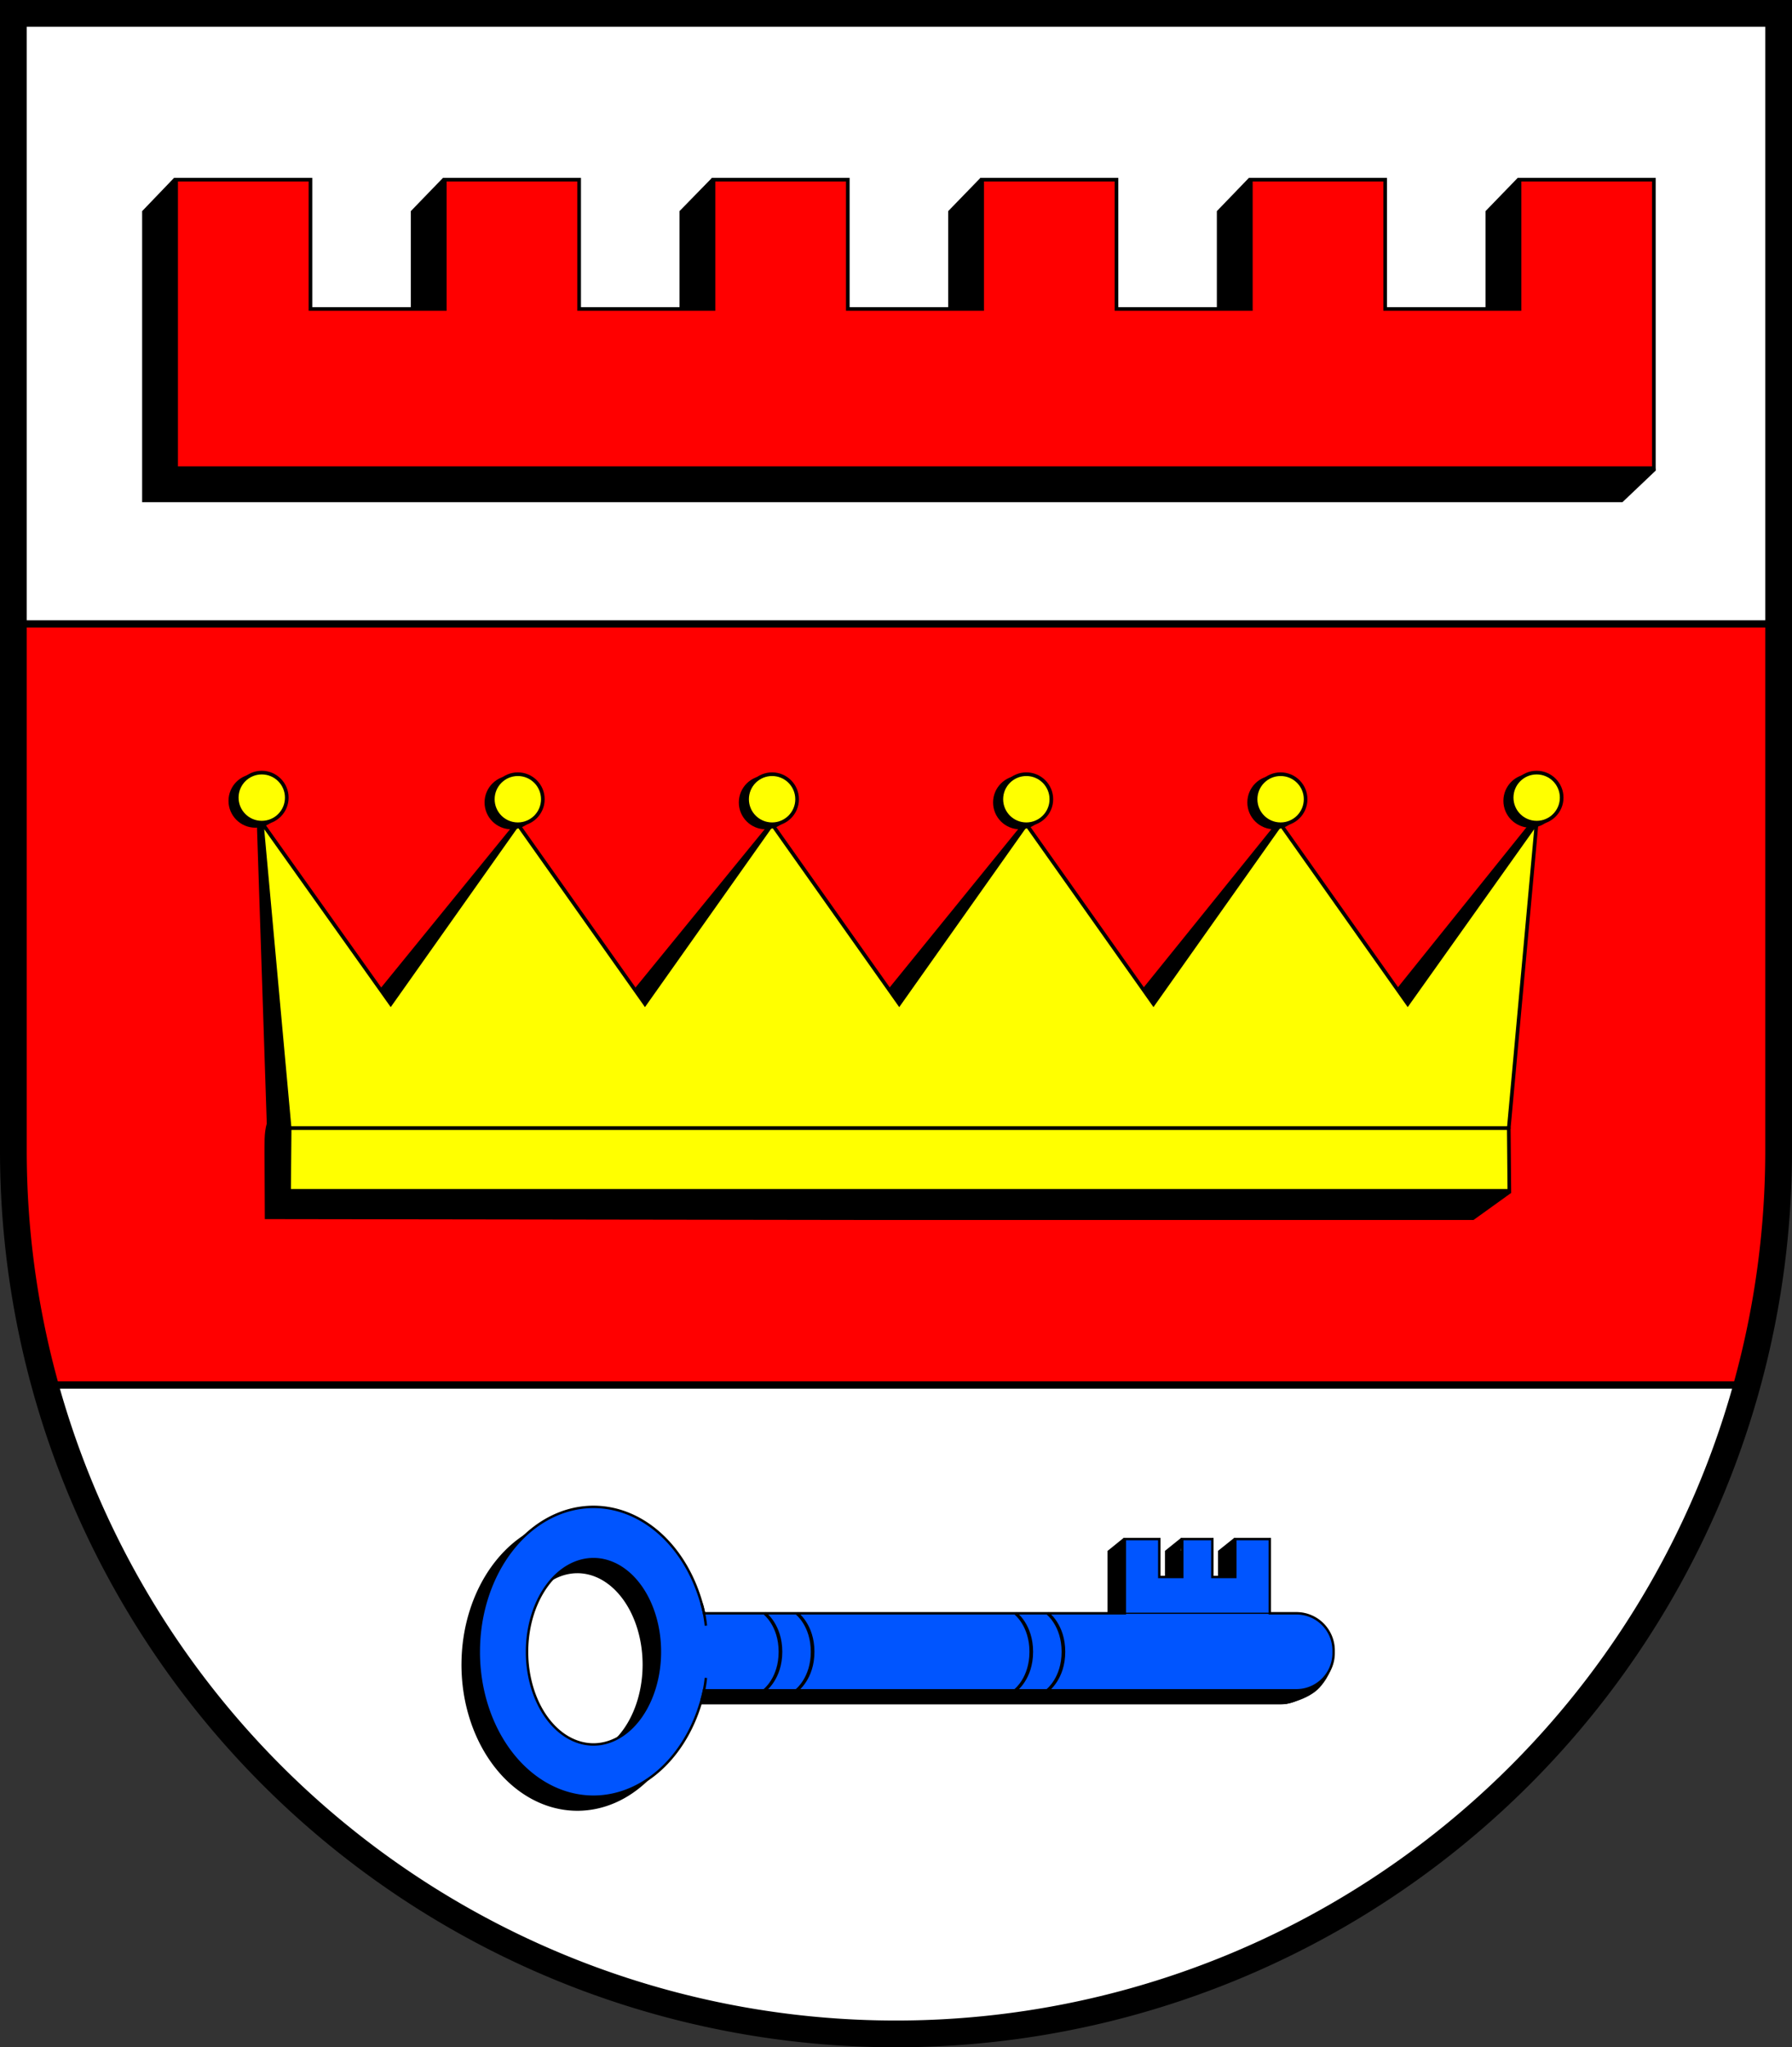 <?xml version="1.0" encoding="UTF-8" standalone="no"?>
<!-- Created with Inkscape (http://www.inkscape.org/) -->

<svg
   width="147.456mm"
   height="168.358mm"
   viewBox="0 0 147.456 168.358"
   version="1.1"
   id="svg2369"
   inkscape:version="1.2.2 (732a01da63, 2022-12-09)"
   sodipodi:docname="Wappen Tappendorf2.svg"
   xmlns:inkscape="http://www.inkscape.org/namespaces/inkscape"
   xmlns:sodipodi="http://sodipodi.sourceforge.net/DTD/sodipodi-0.dtd"
   xmlns="http://www.w3.org/2000/svg"
   xmlns:svg="http://www.w3.org/2000/svg">
  <rect x="0" y="0" width="147.456" height="168.358" fill="#333333" stroke="none"/>
  <sodipodi:namedview
     id="namedview2371"
     pagecolor="#ffffff"
     bordercolor="#666666"
     borderopacity="1.0"
     inkscape:showpageshadow="2"
     inkscape:pageopacity="0.0"
     inkscape:pagecheckerboard="0"
     inkscape:deskcolor="#d1d1d1"
     inkscape:document-units="mm"
     showgrid="false"
     inkscape:zoom="0.84121835"
     inkscape:cx="278.16797"
     inkscape:cy="319.17991"
     inkscape:current-layer="layer1" />
  <defs
     id="defs2366" />
  <g
     inkscape:label="Ebene 1"
     inkscape:groupmode="layer"
     id="layer1"
     transform="translate(-532.857,-68.096)">
    <g
       id="g2238"
       transform="translate(503.265,4.109)">
      <path
         id="path2050"
         style="fill:#ffffff;fill-opacity:1;stroke:none;stroke-width:2.2;stroke-linecap:round;stroke-dasharray:none"
         d="m 30.692,65.088 v 93.53 a 72.628,72.628 0 0 0 72.628,72.628 72.628,72.628 0 0 0 72.628,-72.628 72.628,72.628 0 0 0 0,-5.2e-4 V 65.088 Z" />
      <path
         id="rect2115"
         style="fill:#ff0000;fill-opacity:1;stroke:#000000;stroke-width:0.6;stroke-linecap:round;stroke-dasharray:none"
         d="m 30.692,115.292 v 43.326 a 72.628,72.628 0 0 0 2.659,19.268 H 173.289 a 72.628,72.628 0 0 0 2.659,-19.267 72.628,72.628 0 0 0 0,-5.2e-4 v -43.326 z" />
      <path
         id="path2120"
         style="fill:none;fill-opacity:1;stroke:#000000;stroke-width:2.2;stroke-linecap:round;stroke-dasharray:none"
         d="m 30.692,65.088 v 93.53 a 72.628,72.628 0 0 0 72.628,72.628 72.628,72.628 0 0 0 72.628,-72.628 72.628,72.628 0 0 0 0,-5.2e-4 V 65.088 Z" />
      <g
         id="g1996"
         transform="translate(-337.079,60.325)">
        <path
           id="path1937"
           style="fill:#000000;fill-opacity:1;stroke:#000000;stroke-width:0.3;stroke-linecap:round;stroke-dasharray:none"
           d="m 378.517,21.085 v 10.632 0.633 12.462 h 121.596 l 2.646,-2.512 -2.646,-9.95 V 31.717 21.085 l -8.514,-2.623 -2.541,2.623 V 31.717 H 478.005 V 21.085 l -8.527,-2.621 -2.527,2.621 V 31.717 H 455.897 V 21.085 l -8.511,-2.621 -2.543,2.621 V 31.717 H 433.788 V 21.085 l -8.495,-2.621 -2.559,2.621 V 31.717 H 411.68 V 21.085 l -8.521,-2.619 -2.533,2.619 V 31.717 H 389.571 V 21.085 l -8.53,-2.629 z"
           sodipodi:nodetypes="cccccccccccccccccccccccccccccccccccc" />
        <path
           id="rect1798"
           style="fill:#ff0000;fill-opacity:1;stroke:#000000;stroke-width:0.3;stroke-linecap:round;stroke-dasharray:none"
           d="M 381.163,18.439 V 29.071 29.704 42.166 H 502.759 V 29.704 29.071 18.439 h -11.054 V 29.071 H 480.651 V 18.439 H 469.597 V 29.071 H 458.542 V 18.439 h -11.054 V 29.071 H 436.434 V 18.439 h -11.054 V 29.071 H 414.326 V 18.439 h -11.054 v 2.515 8.117 H 392.217 V 18.439 Z"
           sodipodi:nodetypes="cccccccccccccccccccccccccccccc" />
      </g>
      <g
         id="g1206"
         transform="rotate(-90,308.606,222.538)">
        <path
           style="fill:#000000;stroke:none;stroke-width:0.2;stroke-dasharray:none"
           d="m 327.019,49.286 c 0,0 0.339,1.894 1.356,2.818 1.017,0.924 2,1.076 2,1.076 l -1.485,-2.596 z"
           id="path1129"
           sodipodi:nodetypes="csccc" />
        <g
           id="g1073"
           style="fill:#000000"
           transform="translate(-1.058,-1.323)">
          <g
             id="g1067"
             transform="translate(70.345,-125.349)"
             style="fill:#000000">
            <path
               id="path1051"
               style="fill:#000000;stroke:#000000;stroke-width:0.2;stroke-linecap:round;stroke-dasharray:none"
               d="m 260.976,108.268 a 11.916,9.439 0 0 0 -11.917,9.438 11.916,9.439 0 0 0 8.75,9.095 v 48.742 c 0,1.699 1.368,3.068 3.068,3.068 h 0.197 c 1.699,0 3.068,-1.368 3.068,-3.068 v -2.184 h 6.102 v -2.837 h -3.115 v -1.891 h 3.115 v -2.475 h -3.115 v -1.891 h 3.115 v -2.837 h -6.102 V 126.806 a 11.916,9.439 0 0 0 8.75,-9.099 11.916,9.439 0 0 0 -11.916,-9.438 z m 0,3.972 a 7.62,5.466 0 0 1 7.62,5.466 7.62,5.466 0 0 1 -7.62,5.467 7.62,5.466 0 0 1 -7.62,-5.467 7.62,5.466 0 0 1 7.62,-5.466 z" />
            <path
               style="fill:#000000;stroke:#000000;stroke-width:0.1;stroke-linecap:round;stroke-dasharray:none"
               d="m 264.142,161.429 v 11.93"
               id="path1053" />
            <g
               id="g1059"
               style="fill:#000000">
              <path
                 style="color:#000000;fill:#000000;-inkscape-stroke:none"
                 d="m 257.897,131.697 -0.176,0.178 c 0,0 1.002,1.369 3.256,1.369 2.253,0 3.257,-1.369 3.257,-1.369 l -0.179,-0.178 c 0,0 -0.944,1.246 -3.078,1.246 -2.134,0 -3.08,-1.246 -3.08,-1.246 z"
                 id="path1055"
                 sodipodi:nodetypes="ccsccsc" />
              <path
                 style="color:#000000;fill:#000000;-inkscape-stroke:none"
                 d="m 257.897,134.343 -0.176,0.178 c 0,0 1.002,1.369 3.256,1.369 2.253,0 3.257,-1.369 3.257,-1.369 l -0.179,-0.178 c 0,0 -0.944,1.246 -3.078,1.246 -2.134,0 -3.08,-1.246 -3.08,-1.246 z"
                 id="path1057"
                 sodipodi:nodetypes="ccsccsc" />
            </g>
            <g
               id="g1065"
               transform="translate(0,20.638)"
               style="fill:#000000">
              <path
                 style="color:#000000;fill:#000000;-inkscape-stroke:none"
                 d="m 257.897,131.697 -0.176,0.178 c 0,0 1.002,1.369 3.256,1.369 2.253,0 3.257,-1.369 3.257,-1.369 l -0.179,-0.178 c 0,0 -0.944,1.246 -3.078,1.246 -2.134,0 -3.08,-1.246 -3.08,-1.246 z"
                 id="path1061"
                 sodipodi:nodetypes="ccsccsc" />
              <path
                 style="color:#000000;fill:#000000;-inkscape-stroke:none"
                 d="m 257.897,134.343 -0.176,0.178 c 0,0 1.002,1.369 3.256,1.369 2.253,0 3.257,-1.369 3.257,-1.369 l -0.179,-0.178 c 0,0 -0.944,1.246 -3.078,1.246 -2.134,0 -3.08,-1.246 -3.08,-1.246 z"
                 id="path1063"
                 sodipodi:nodetypes="ccsccsc" />
            </g>
          </g>
          <path
             style="fill:#000000;stroke:#000000;stroke-width:0.2;stroke-dasharray:none"
             d="m 327.368,1.257 c 0,0 0.265,0.099 0.897,0.219 0.577,0.109 0.909,0.132 0.909,0.132"
             id="path1069"
             sodipodi:nodetypes="csc" />
          <path
             style="fill:#000000;stroke:#000000;stroke-width:0.2;stroke-dasharray:none"
             d="m 335.275,1.257 c 0,0 -0.265,0.099 -0.897,0.219 -0.577,0.109 -0.909,0.132 -0.909,0.132"
             id="path1071"
             sodipodi:nodetypes="csc"
             inkscape:transform-center-x="-3.0502259"
             inkscape:transform-center-y="7.5375602" />
        </g>
        <g
           id="g1049">
          <g
             id="g976"
             transform="translate(70.345,-125.349)">
            <path
               id="path1081"
               style="fill:#0055ff;fill-opacity:1;stroke:#000000;stroke-width:0.2;stroke-linecap:round;stroke-dasharray:none"
               d="m 260.976,108.268 a 11.916,9.439 0 0 0 -11.917,9.438 11.916,9.439 0 0 0 8.75,9.095 v 48.742 c 0,1.699 1.368,3.068 3.068,3.068 h 0.197 c 1.699,0 3.068,-1.368 3.068,-3.068 v -2.184 h 6.102 v -2.837 h -3.115 v -1.891 h 3.115 v -2.475 h -3.115 v -1.891 h 3.115 v -2.837 h -6.102 V 126.806 a 11.916,9.439 0 0 0 8.75,-9.099 11.916,9.439 0 0 0 -11.916,-9.438 z m 0,3.972 a 7.62,5.466 0 0 1 7.62,5.466 7.62,5.466 0 0 1 -7.62,5.467 7.62,5.466 0 0 1 -7.62,-5.467 7.62,5.466 0 0 1 7.62,-5.466 z" />
            <path
               style="fill:none;stroke:#000000;stroke-width:0.1;stroke-linecap:round;stroke-dasharray:none"
               d="m 264.142,161.429 v 11.93"
               id="path1204" />
            <g
               id="g1328">
              <path
                 style="color:#000000;fill:#000000;-inkscape-stroke:none"
                 d="m 257.897,131.697 -0.176,0.178 c 0,0 1.002,1.369 3.256,1.369 2.253,0 3.257,-1.369 3.257,-1.369 l -0.179,-0.178 c 0,0 -0.944,1.246 -3.078,1.246 -2.134,0 -3.08,-1.246 -3.08,-1.246 z"
                 id="path1222"
                 sodipodi:nodetypes="ccsccsc" />
              <path
                 style="color:#000000;fill:#000000;-inkscape-stroke:none"
                 d="m 257.897,134.343 -0.176,0.178 c 0,0 1.002,1.369 3.256,1.369 2.253,0 3.257,-1.369 3.257,-1.369 l -0.179,-0.178 c 0,0 -0.944,1.246 -3.078,1.246 -2.134,0 -3.08,-1.246 -3.08,-1.246 z"
                 id="path1324"
                 sodipodi:nodetypes="ccsccsc" />
            </g>
            <g
               id="g1334"
               transform="translate(0,20.638)">
              <path
                 style="color:#000000;fill:#000000;-inkscape-stroke:none"
                 d="m 257.897,131.697 -0.176,0.178 c 0,0 1.002,1.369 3.256,1.369 2.253,0 3.257,-1.369 3.257,-1.369 l -0.179,-0.178 c 0,0 -0.944,1.246 -3.078,1.246 -2.134,0 -3.08,-1.246 -3.08,-1.246 z"
                 id="path1330"
                 sodipodi:nodetypes="ccsccsc" />
              <path
                 style="color:#000000;fill:#000000;-inkscape-stroke:none"
                 d="m 257.897,134.343 -0.176,0.178 c 0,0 1.002,1.369 3.256,1.369 2.253,0 3.257,-1.369 3.257,-1.369 l -0.179,-0.178 c 0,0 -0.944,1.246 -3.078,1.246 -2.134,0 -3.08,-1.246 -3.08,-1.246 z"
                 id="path1332"
                 sodipodi:nodetypes="ccsccsc" />
            </g>
          </g>
          <path
             style="fill:#0000ff;stroke:#000000;stroke-width:0.2;stroke-dasharray:none"
             d="m 327.368,1.257 c 0,0 0.265,0.099 0.897,0.219 0.577,0.109 0.909,0.132 0.909,0.132"
             id="path1032"
             sodipodi:nodetypes="csc" />
          <path
             style="fill:#0000ff;stroke:#000000;stroke-width:0.2;stroke-dasharray:none"
             d="m 335.275,1.257 c 0,0 -0.265,0.099 -0.897,0.219 -0.577,0.109 -0.909,0.132 -0.909,0.132"
             id="path1036"
             sodipodi:nodetypes="csc"
             inkscape:transform-center-x="-3.0502259"
             inkscape:transform-center-y="7.5375602" />
        </g>
        <path
           style="fill:#000000;stroke:none;stroke-width:0.2;stroke-dasharray:none"
           d="m 339.619,34.664 1.07,1.321 c 0,0 -0.082,0.129 -0.123,0.129 -0.041,0 -1.549,-0.14 -1.526,-0.181 0.023,-0.041 0.579,-1.269 0.579,-1.269 z"
           id="path1131" />
        <path
           style="fill:#000000;stroke:none;stroke-width:0.2;stroke-dasharray:none"
           d="m 339.63,39.394 1.062,1.319 c 0,0 -0.021,0.074 -0.066,0.074 -0.045,0 -1.505,-0.12 -1.505,-0.136 0,-0.017 0.508,-1.257 0.508,-1.257 z"
           id="path1137" />
        <path
           style="fill:#000000;stroke:none;stroke-width:0.2;stroke-dasharray:none"
           d="m 339.63,43.76 1.058,1.323 c 0,0 -0.025,0.074 -0.045,0.083 -0.021,0.008 -1.645,0.004 -1.625,-0.033 0.021,-0.037 0.612,-1.373 0.612,-1.373 z"
           id="path1139" />
      </g>
      <g
         id="g1689"
         transform="translate(-350.592,37.571)">
        <path
           id="path1656"
           style="fill:#000000;fill-opacity:1;stroke:#000000;stroke-width:0.3;stroke-linecap:round;stroke-dasharray:none"
           d="m 401.469,94.107 0.817,24.723 c -0.238,0.816 -0.174,1.666 -0.186,2.507 l 0.024,5.183 49.059,0.07 h 50.205 l 2.928,-2.105 -2.974,-3.054 L 506.215,94.162 492.497,111.224 485.244,94.294 471.575,111.224 464.355,94.361 450.654,111.224 443.501,94.361 429.733,111.224 422.546,94.361 408.811,111.224 Z"
           sodipodi:nodetypes="ccccccccccccccccccc" />
        <path
           id="path1367"
           style="fill:#ffff00;fill-opacity:1;stroke:#000000;stroke-width:0.3;stroke-linecap:round;stroke-dasharray:none"
           d="m 401.724,94.067 2.293,25.118 -0.046,5.159 h 50.205 50.205 l -0.046,-5.159 2.293,-25.118 L 496.019,108.979 485.559,94.199 475.098,108.979 464.637,94.199 454.177,108.979 443.716,94.199 433.255,108.979 422.794,94.199 412.334,108.979 Z"
           sodipodi:nodetypes="ccccccccccccccccc" />
        <g
           id="g1670"
           style="fill:#000000"
           transform="translate(-0.529,0.265)">
          <circle
             style="fill:#000000;fill-opacity:1;stroke:#000000;stroke-width:0.3;stroke-linecap:round;stroke-dasharray:none"
             id="circle1658"
             cx="422.794"
             cy="92.141"
             r="2.058" />
          <circle
             style="fill:#000000;fill-opacity:1;stroke:#000000;stroke-width:0.3;stroke-linecap:round;stroke-dasharray:none"
             id="circle1660"
             cx="443.716"
             cy="92.141"
             r="2.058" />
          <circle
             style="fill:#000000;fill-opacity:1;stroke:#000000;stroke-width:0.3;stroke-linecap:round;stroke-dasharray:none"
             id="circle1662"
             cx="464.637"
             cy="92.141"
             r="2.058" />
          <circle
             style="fill:#000000;fill-opacity:1;stroke:#000000;stroke-width:0.3;stroke-linecap:round;stroke-dasharray:none"
             id="circle1664"
             cx="485.559"
             cy="92.141"
             r="2.058" />
          <circle
             style="fill:#000000;fill-opacity:1;stroke:#000000;stroke-width:0.3;stroke-linecap:round;stroke-dasharray:none"
             id="circle1666"
             cx="506.629"
             cy="92.009"
             r="2.058" />
          <circle
             style="fill:#000000;fill-opacity:1;stroke:#000000;stroke-width:0.3;stroke-linecap:round;stroke-dasharray:none"
             id="circle1668"
             cx="401.724"
             cy="92.009"
             r="2.058" />
        </g>
        <g
           id="g1654">
          <circle
             style="fill:#ffff00;fill-opacity:1;stroke:#000000;stroke-width:0.3;stroke-linecap:round;stroke-dasharray:none"
             id="path1598"
             cx="422.794"
             cy="92.141"
             r="2.058" />
          <circle
             style="fill:#ffff00;fill-opacity:1;stroke:#000000;stroke-width:0.3;stroke-linecap:round;stroke-dasharray:none"
             id="circle1600"
             cx="443.716"
             cy="92.141"
             r="2.058" />
          <circle
             style="fill:#ffff00;fill-opacity:1;stroke:#000000;stroke-width:0.3;stroke-linecap:round;stroke-dasharray:none"
             id="circle1602"
             cx="464.637"
             cy="92.141"
             r="2.058" />
          <circle
             style="fill:#ffff00;fill-opacity:1;stroke:#000000;stroke-width:0.3;stroke-linecap:round;stroke-dasharray:none"
             id="circle1604"
             cx="485.559"
             cy="92.141"
             r="2.058" />
          <circle
             style="fill:#ffff00;fill-opacity:1;stroke:#000000;stroke-width:0.3;stroke-linecap:round;stroke-dasharray:none"
             id="circle1606"
             cx="506.629"
             cy="92.009"
             r="2.058" />
          <circle
             style="fill:#ffff00;fill-opacity:1;stroke:#000000;stroke-width:0.3;stroke-linecap:round;stroke-dasharray:none"
             id="circle1608"
             cx="401.724"
             cy="92.009"
             r="2.058" />
        </g>
        <path
           style="fill:none;fill-opacity:1;stroke:#000000;stroke-width:0.3;stroke-linecap:round;stroke-dasharray:none"
           d="m 404.018,119.185 h 100.317"
           id="path1610" />
      </g>
    </g>
  </g>
</svg>
